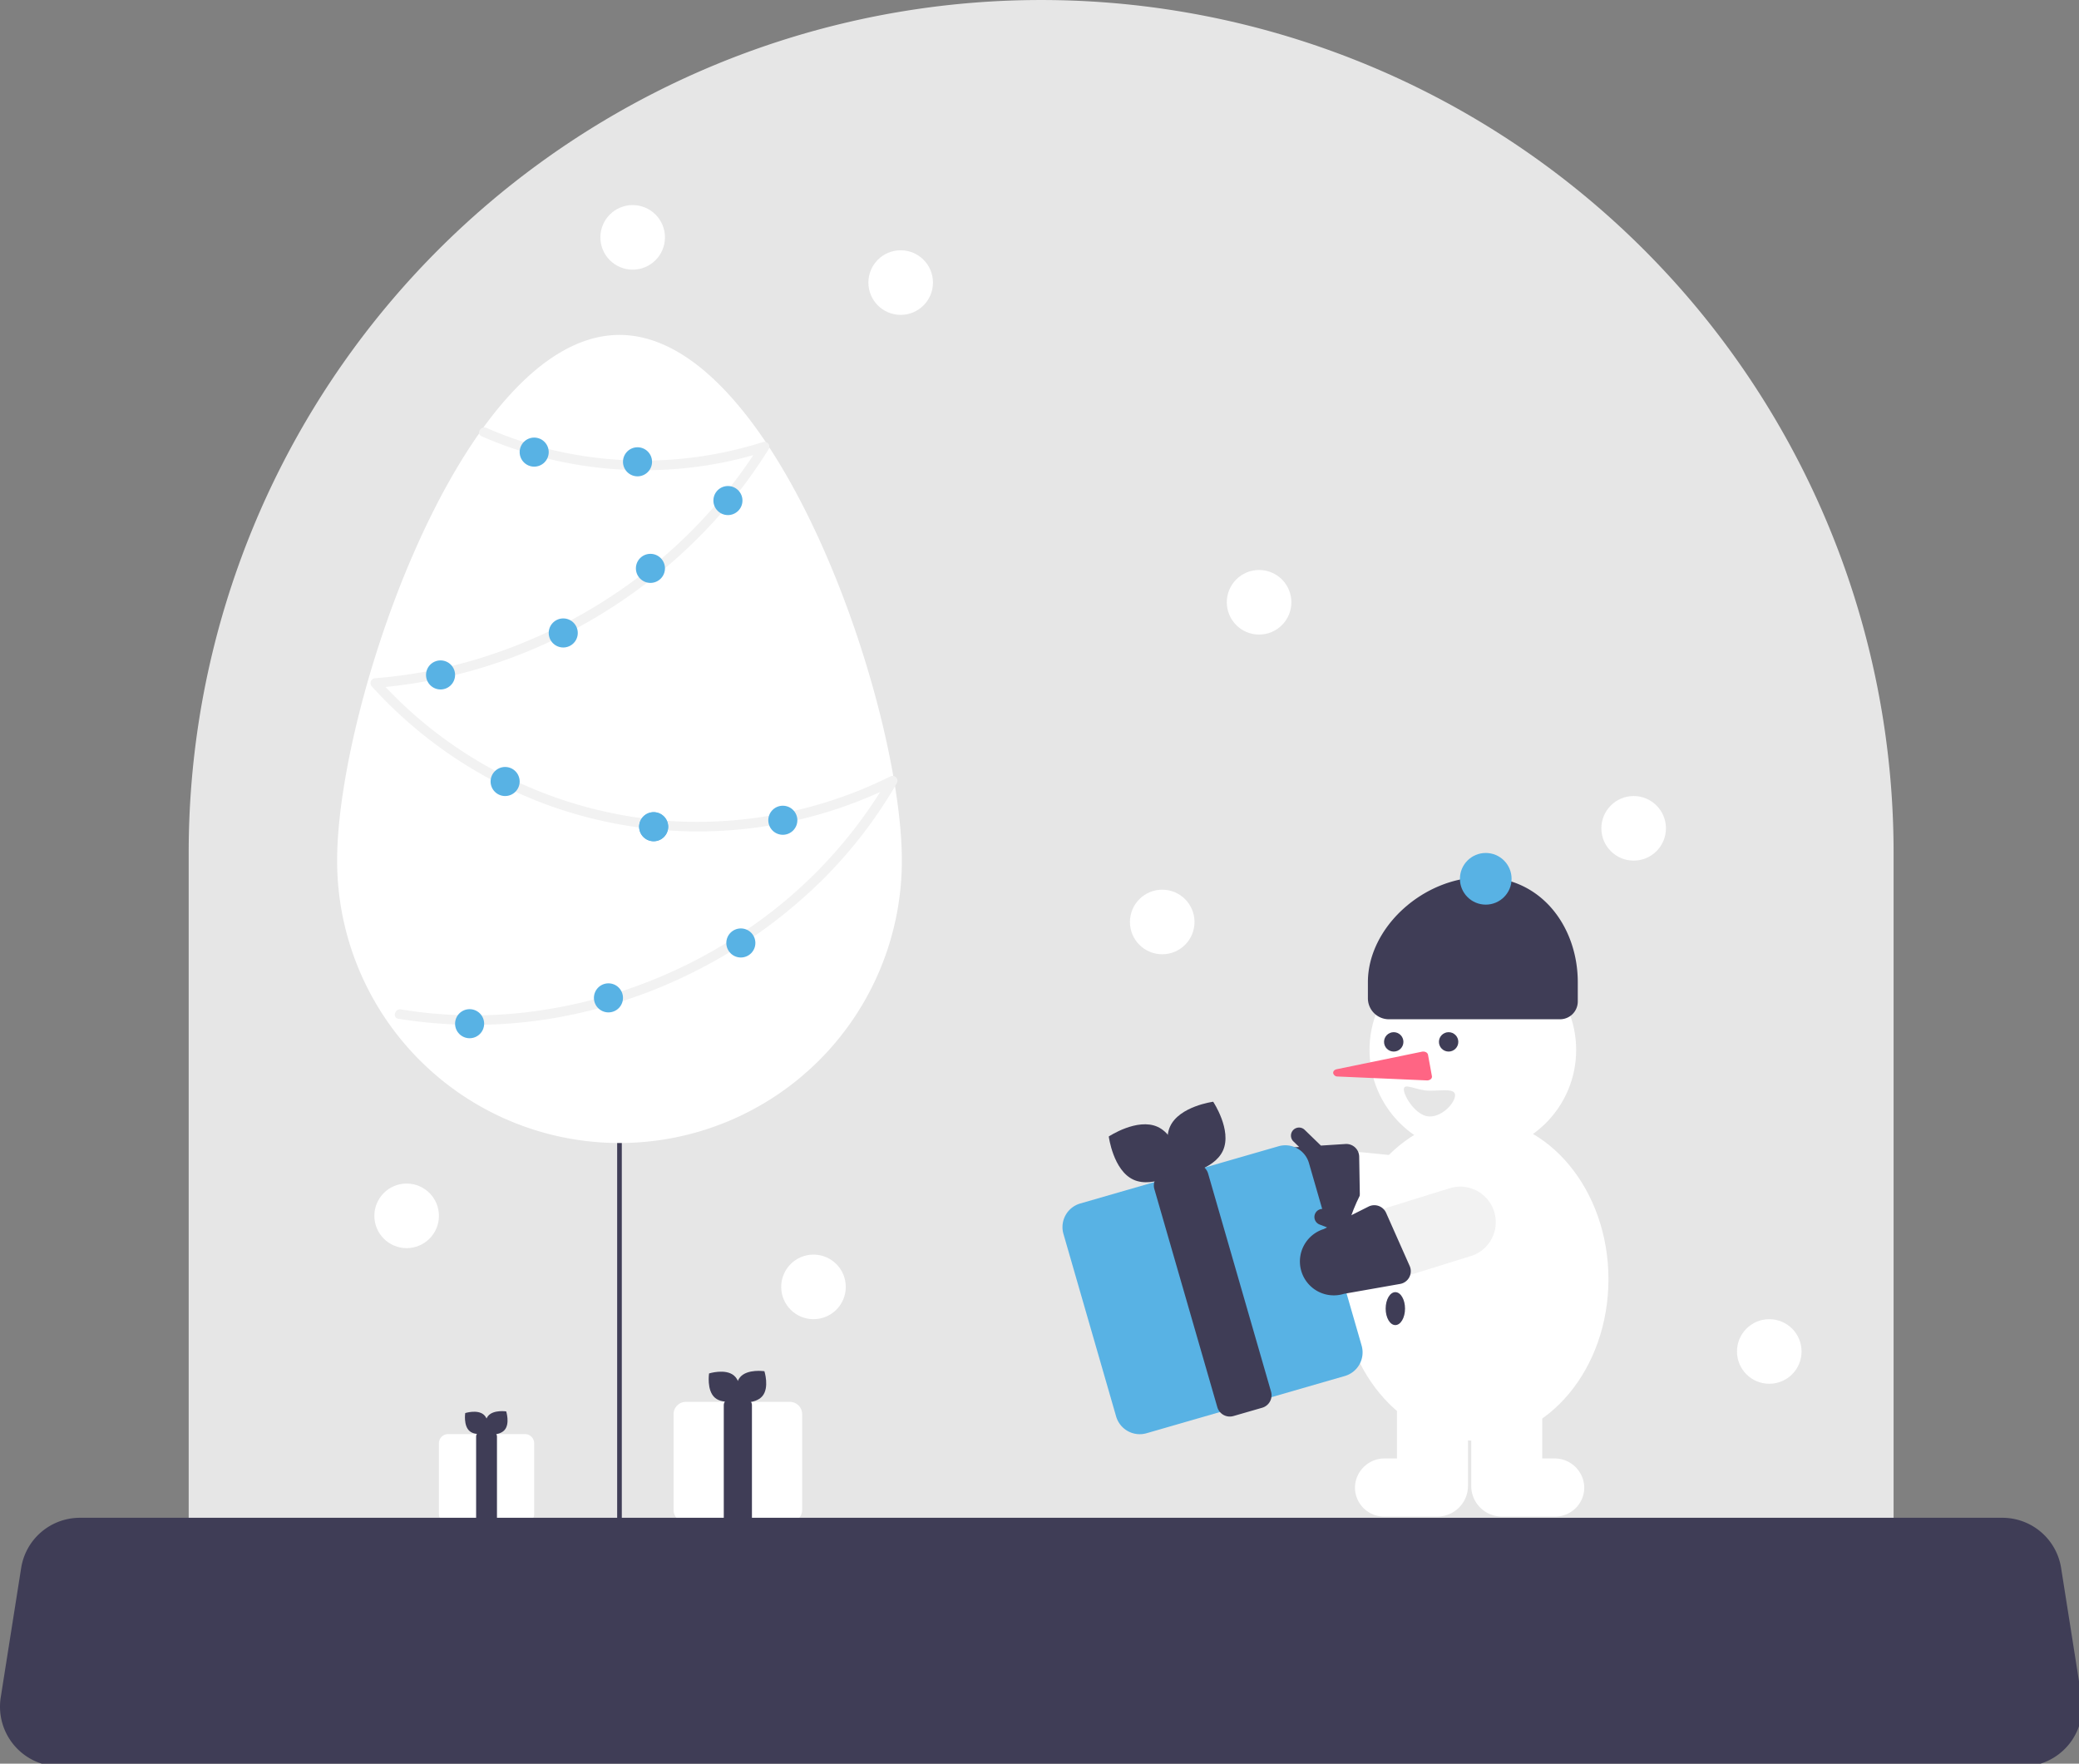 <?xml version="1.0" encoding="UTF-8" standalone="no"?>
<!-- Created with Inkscape (http://www.inkscape.org/) -->

<svg
   xmlns:dc="http://purl.org/dc/elements/1.1/"
   xmlns:cc="http://creativecommons.org/ns#"
   xmlns:rdf="http://www.w3.org/1999/02/22-rdf-syntax-ns#"
   xmlns:svg="http://www.w3.org/2000/svg"
   xmlns="http://www.w3.org/2000/svg"
   xmlns:sodipodi="http://sodipodi.sourceforge.net/DTD/sodipodi-0.dtd"
   xmlns:inkscape="http://www.inkscape.org/namespaces/inkscape"
   width="170.622mm"
   height="144.727mm"
   viewBox="0 0 170.622 144.727"
   version="1.1"
   id="svg8"
   inkscape:version="0.92.4 (5da689c313, 2019-01-14)"
   sodipodi:docname="Illus_Winter.svg">
  <rect x="0" y="0" width="170.622" height="144.727" fill="#808080" stroke="none"/>
  <defs
     id="defs2" />
  <sodipodi:namedview
     id="base"
     pagecolor="#ffffff"
     bordercolor="#666666"
     borderopacity="1.0"
     inkscape:pageopacity="0.0"
     inkscape:pageshadow="2"
     inkscape:zoom="0.35"
     inkscape:cx="-181.69574"
     inkscape:cy="235.65285"
     inkscape:document-units="mm"
     inkscape:current-layer="layer1"
     showgrid="false"
     inkscape:window-width="2560"
     inkscape:window-height="1377"
     inkscape:window-x="-8"
     inkscape:window-y="-8"
     inkscape:window-maximized="1" />
  <g
     inkscape:label="Layer 1"
     inkscape:groupmode="layer"
     id="layer1"
     transform="translate(-20.37,-90.098)">
    <g
       id="layer1-7"
       inkscape:label="Layer 1"
       transform="translate(-6.2,8.337)">
      <g
         transform="matrix(0.265,0,0,0.265,26.57,81.762)"
         id="g4693">
        <path
           style="fill:#e6e6e6"
           inkscape:connector-curvature="0"
           d="M 864,665.5 H 336 V 440.5 a 264,264 0 0 1 528,0 z"
           transform="translate(-277.564,-176.5)"
           id="path4518" />
        <path
           style="fill:#3f3d56"
           inkscape:connector-curvature="0"
           d="m 469.415,655.606 a 0.719,0.719 0 0 0 0.719,-0.719 V 353.599 a 0.719,0.719 0 0 0 -1.438,0 v 301.289 a 0.719,0.719 0 0 0 0.719,0.719 z"
           transform="translate(-277.564,-176.5)"
           id="path4520" />
        <path
           style="fill:#3f3d56"
           inkscape:connector-curvature="0"
           d="m 469.415,411.765 a 0.717,0.717 0 0 0 0.508,-0.211 L 504.536,376.966 a 0.719,0.719 0 0 0 -1.017,-1.016 l -34.612,34.588 a 0.719,0.719 0 0 0 0.508,1.227 z"
           transform="translate(-277.564,-176.5)"
           id="path4522" />
        <path
           style="fill:#3f3d56"
           inkscape:connector-curvature="0"
           d="m 469.415,471.644 a 0.719,0.719 0 0 0 0.508,-1.227 L 411.96,412.493 a 0.719,0.719 0 0 0 -1.017,1.016 l 57.964,57.925 a 0.717,0.717 0 0 0 0.508,0.211 z"
           transform="translate(-277.564,-176.5)"
           id="path4524" />
        <path
           style="fill:#ffffff"
           inkscape:connector-curvature="0"
           d="m 556.864,442.999 c 0,-48.264 -39.152,-162.791 -87.448,-162.791 -48.296,0 -87.448,114.527 -87.448,162.791 a 87.448,87.448 0 0 0 174.896,0 z"
           transform="translate(-277.564,-176.5)"
           id="path4526" />
        <path
           style="fill:#f2f2f2"
           inkscape:connector-curvature="0"
           d="m 426.707,311.588 a 125.554,125.554 0 0 0 68.862,9.149 121.118,121.118 0 0 0 19.17,-4.481 l -1.694,-2.204 a 153.022,153.022 0 0 1 -38.048,41.369 159.231,159.231 0 0 1 -50.04,25.283 149.989,149.989 0 0 1 -31.166,5.809 1.521,1.521 0 0 0 -1.061,2.561 137.52,137.52 0 0 0 54.59,36.756 136.516,136.516 0 0 0 107.46,-6.29 l -2.052,-2.052 a 144.154,144.154 0 0 1 -47.667,49.384 153.187,153.187 0 0 1 -64.597,23.105 139.484,139.484 0 0 1 -38.745,-0.904 c -1.889,-0.316 -2.7,2.575 -0.798,2.893 a 147.359,147.359 0 0 0 69.793,-5.575 156.562,156.562 0 0 0 60.163,-36.081 142.338,142.338 0 0 0 24.439,-31.309 1.512,1.512 0 0 0 -2.052,-2.052 134.481,134.481 0 0 1 -68.321,13.778 133.62,133.62 0 0 1 -90.094,-43.775 l -1.061,2.561 a 156.937,156.937 0 0 0 55.393,-14.951 161.56,161.56 0 0 0 46.59,-33.525 153.785,153.785 0 0 0 19.861,-25.471 1.515,1.515 0 0 0 -1.694,-2.204 122.177,122.177 0 0 1 -67.477,1.928 118.91,118.91 0 0 1 -18.243,-6.294 c -1.751,-0.77 -3.279,1.814 -1.514,2.59 z"
           transform="translate(-277.564,-176.5)"
           id="path4528" />
        <circle
           style="fill:#58b2e4"
           cx="165.436"
           cy="140"
           r="4.5"
           id="circle4530" />
        <circle
           style="fill:#58b2e4"
           cx="197.436"
           cy="143"
           r="4.5"
           id="circle4532" />
        <circle
           style="fill:#58b2e4"
           cx="225.436"
           cy="155"
           r="4.5"
           id="circle4534" />
        <circle
           style="fill:#58b2e4"
           cx="201.436"
           cy="176"
           r="4.5"
           id="circle4536" />
        <circle
           style="fill:#58b2e4"
           cx="174.436"
           cy="196"
           r="4.5"
           id="circle4538" />
        <circle
           style="fill:#58b2e4"
           cx="136.436"
           cy="209"
           r="4.5"
           id="circle4540" />
        <circle
           style="fill:#58b2e4"
           cx="156.436"
           cy="242"
           r="4.5"
           id="circle4542" />
        <circle
           style="fill:#58b2e4"
           cx="202.436"
           cy="256"
           r="4.5"
           id="circle4544" />
        <circle
           style="fill:#58b2e4"
           cx="202.436"
           cy="256"
           r="4.5"
           id="circle4546" />
        <circle
           style="fill:#58b2e4"
           cx="242.436"
           cy="254"
           r="4.5"
           id="circle4548" />
        <circle
           style="fill:#58b2e4"
           cx="229.436"
           cy="292"
           r="4.5"
           id="circle4550" />
        <circle
           style="fill:#58b2e4"
           cx="188.436"
           cy="309"
           r="4.5"
           id="circle4552" />
        <circle
           style="fill:#58b2e4"
           cx="145.436"
           cy="317"
           r="4.5"
           id="circle4554" />
        <circle
           style="fill:#ffffff"
           cx="195.936"
           cy="73.5"
           r="10"
           id="circle4556" />
        <circle
           style="fill:#ffffff"
           cx="505.936"
           cy="256.5"
           r="10"
           id="circle4558" />
        <circle
           style="fill:#ffffff"
           cx="125.936"
           cy="376.5"
           r="10"
           id="circle4560" />
        <circle
           style="fill:#ffffff"
           cx="278.936"
           cy="87.5"
           r="10"
           id="circle4562" />
        <circle
           style="fill:#ffffff"
           cx="547.936"
           cy="418.5"
           r="10"
           id="circle4564" />
        <circle
           style="fill:#ffffff"
           cx="359.936"
           cy="285.5"
           r="10"
           id="circle4566" />
        <circle
           style="fill:#ffffff"
           cx="389.936"
           cy="186.5"
           r="10"
           id="circle4568" />
        <circle
           style="fill:#ffffff"
           cx="251.936"
           cy="398.5"
           r="10"
           id="circle4570" />
        <path
           style="fill:#ffffff"
           inkscape:connector-curvature="0"
           d="m 722.695,646.128 h -16.5 a 9.036,9.036 0 0 1 -6.568,-2.846 8.931,8.931 0 0 1 -2.413,-6.752 9.171,9.171 0 0 1 9.272,-8.402 h 3.709 v -20 h 22 v 28.5 a 9.511,9.511 0 0 1 -9.5,9.5 z"
           transform="translate(-277.564,-176.5)"
           id="path4572" />
        <path
           style="fill:#ffffff"
           inkscape:connector-curvature="0"
           d="M 717.417,557.232 697.516,555.238 a 11,11 0 0 1 2.193,-21.891 l 19.9,1.994 a 11,11 0 0 1 5.868,19.46 11.112,11.112 0 0 1 -1.584,1.083 10.922,10.922 0 0 1 -6.477,1.348 z"
           transform="translate(-277.564,-176.5)"
           id="path4574" />
        <path
           style="fill:#3f3d56"
           inkscape:connector-curvature="0"
           d="m 667.27,541.152 v -6e-5 a 10.5,10.5 0 0 1 11.494,-9.401 l 1.143,-0.074 -1.765,-1.71 a 2.5,2.5 0 1 1 3.479,-3.591 l 5.022,4.866 7.599,-0.49 a 4,4 0 0 1 4.257,3.925 l 0.299,17.981 a 4,4 0 0 1 -4.899,3.964 l -17.229,-3.976 a 10.5,10.5 0 0 1 -9.401,-11.494 z"
           transform="translate(-277.564,-176.5)"
           id="path4576" />
        <ellipse
           style="fill:#ffffff"
           cx="456.631"
           cy="396.128"
           rx="41.5"
           ry="50"
           id="ellipse4578" />
        <ellipse
           style="fill:#3f3d56"
           cx="433.131"
           cy="391.028"
           rx="3"
           ry="5.1"
           id="ellipse4580" />
        <ellipse
           style="fill:#3f3d56"
           cx="432.131"
           cy="405.228"
           rx="3"
           ry="5.1"
           id="ellipse4582" />
        <circle
           style="fill:#ffffff"
           cx="456.131"
           cy="325.128"
           r="32"
           id="circle4584" />
        <path
           style="fill:#3f3d56"
           inkscape:connector-curvature="0"
           d="m 760.695,492.128 h -53 a 6.507,6.507 0 0 1 -6.5,-6.5 v -5 c 0,-16.843 17.051,-32.5 35.5,-32.5 18.449,0 29.5,15.657 29.5,32.5 v 6 a 5.506,5.506 0 0 1 -5.5,5.5 z"
           transform="translate(-277.564,-176.5)"
           id="path4586" />
        <circle
           style="fill:#58b2e4"
           cx="460.131"
           cy="272.128"
           r="8"
           id="circle4588" />
        <circle
           style="fill:#3f3d56"
           cx="448.631"
           cy="322.628"
           r="3"
           id="circle4590" />
        <circle
           style="fill:#3f3d56"
           cx="431.631"
           cy="322.628"
           r="3"
           id="circle4592" />
        <path
           style="fill:#ffffff"
           inkscape:connector-curvature="0"
           d="m 759.195,646.128 h -16.5 a 9.511,9.511 0 0 1 -9.5,-9.5 v -28.5 h 22 v 20 h 3.709 a 9.171,9.171 0 0 1 9.272,8.402 8.931,8.931 0 0 1 -2.413,6.752 9.036,9.036 0 0 1 -6.568,2.846 z"
           transform="translate(-277.564,-176.5)"
           id="path4594" />
        <path
           style="fill:#ff6584"
           inkscape:connector-curvature="0"
           d="m 719.537,511.06 c -0.029,0 -0.057,-3.7e-4 -0.086,-0.002 l -27.594,-1.207 a 1.361,1.361 0 0 1 -1.406,-1.028 c -0.077,-0.573 0.376,-1.077 1.102,-1.227 l 26.384,-5.43 a 1.902,1.902 0 0 1 1.217,0.151 1.162,1.162 0 0 1 0.658,0.799 l 1.21,6.636 a 0.981,0.981 0 0 1 -0.382,0.936 1.734,1.734 0 0 1 -1.103,0.37 z"
           transform="translate(-277.564,-176.5)"
           id="path4596" />
        <path
           style="fill:#e6e6e6"
           inkscape:connector-curvature="0"
           d="m 720.334,514.245 c -4.135,0 -8.012,-2.632 -8.012,-0.428 0,2.204 3.877,8.411 8.012,8.411 4.135,0 7.862,-4.353 7.862,-6.558 0,-2.204 -3.727,-1.426 -7.862,-1.426 z"
           transform="translate(-277.564,-176.5)"
           id="path4598" />
        <path
           style="fill:#58b2e4"
           inkscape:connector-curvature="0"
           d="m 694.058,602.59 -61.42,17.729 a 7.612,7.612 0 0 1 -9.413,-5.196 l -16.318,-56.534 a 7.612,7.612 0 0 1 5.196,-9.413 l 61.42,-17.729 a 7.612,7.612 0 0 1 9.413,5.196 l 16.318,56.534 a 7.612,7.612 0 0 1 -5.196,9.413 z"
           transform="translate(-277.564,-176.5)"
           id="path4600" />
        <path
           style="fill:#3f3d56"
           inkscape:connector-curvature="0"
           d="m 668.454,612.424 -8.91,2.572 a 4.029,4.029 0 0 1 -4.983,-2.751 L 635.064,544.702 a 4.029,4.029 0 0 1 2.751,-4.983 l 8.91,-2.572 a 4.029,4.029 0 0 1 4.983,2.751 l 19.496,67.543 a 4.029,4.029 0 0 1 -2.751,4.983 z"
           transform="translate(-277.564,-176.5)"
           id="path4602" />
        <path
           style="fill:#3f3d56"
           inkscape:connector-curvature="0"
           d="m 636.068,525.438 c 6.289,2.871 7.651,13.383 7.651,13.383 0,0 -8.835,5.857 -15.124,2.986 -6.289,-2.871 -7.651,-13.383 -7.651,-13.383 0,0 8.835,-5.858 15.124,-2.986 z"
           transform="translate(-277.564,-176.5)"
           id="path4604" />
        <path
           style="fill:#3f3d56"
           inkscape:connector-curvature="0"
           d="m 656.314,532.778 c -2.851,6.298 -13.359,7.693 -13.359,7.693 0,0 -5.885,-8.817 -3.034,-15.115 2.851,-6.298 13.359,-7.693 13.359,-7.693 0,0 5.885,8.817 3.034,15.115 z"
           transform="translate(-277.564,-176.5)"
           id="path4606" />
        <path
           style="fill:#f2f2f2"
           inkscape:connector-curvature="0"
           d="m 733.058,565.463 -19.099,5.934 a 11,11 0 0 1 -6.528,-21.01 l 19.099,-5.934 a 11,11 0 0 1 13,15.625 11.112,11.112 0 0 1 -1.035,1.615 10.921,10.921 0 0 1 -5.436,3.769 z"
           transform="translate(-277.564,-176.5)"
           id="path4608" />
        <path
           style="fill:#3f3d56"
           inkscape:connector-curvature="0"
           d="m 680.614,570.238 v 0 a 10.5,10.5 0 0 1 6.912,-13.143 l 1.024,-0.514 -2.292,-0.885 a 2.5,2.5 0 1 1 1.801,-4.664 l 6.524,2.519 6.804,-3.418 a 4,4 0 0 1 5.452,1.952 l 7.296,16.437 a 4,4 0 0 1 -2.962,5.562 l -17.414,3.066 A 10.5,10.5 0 0 1 680.614,570.238 Z"
           transform="translate(-277.564,-176.5)"
           id="path4610" />
        <path
           style="fill:#ffffff"
           inkscape:connector-curvature="0"
           d="m 522.163,647.874 h -32.177 a 3.831,3.831 0 0 1 -3.827,-3.827 v -29.618 a 3.831,3.831 0 0 1 3.827,-3.827 h 32.177 a 3.831,3.831 0 0 1 3.827,3.827 v 29.618 a 3.831,3.831 0 0 1 -3.827,3.827 z"
           transform="translate(-277.564,-176.5)"
           id="path4612" />
        <path
           style="fill:#3f3d56"
           inkscape:connector-curvature="0"
           d="m 508.409,649.055 h -4.668 a 2.028,2.028 0 0 1 -2.026,-2.026 V 611.644 a 2.028,2.028 0 0 1 2.026,-2.026 h 4.668 a 2.028,2.028 0 0 1 2.026,2.026 v 35.385 a 2.028,2.028 0 0 1 -2.026,2.026 z"
           transform="translate(-277.564,-176.5)"
           id="path4614" />
        <path
           style="fill:#3f3d56"
           inkscape:connector-curvature="0"
           d="m 504.889,602.469 c 2.641,2.266 1.832,7.54 1.832,7.54 0,0 -5.09,1.599 -7.731,-0.667 -2.641,-2.266 -1.832,-7.54 -1.832,-7.54 0,0 5.09,-1.599 7.731,0.667 z"
           transform="translate(-277.564,-176.5)"
           id="path4616" />
        <path
           style="fill:#3f3d56"
           inkscape:connector-curvature="0"
           d="m 513.655,608.844 c -2.258,2.648 -7.534,1.856 -7.534,1.856 0,0 -1.615,-5.085 0.643,-7.733 2.258,-2.648 7.534,-1.856 7.534,-1.856 0,0 1.615,5.085 -0.643,7.733 z"
           transform="translate(-277.564,-176.5)"
           id="path4618" />
        <path
           style="fill:#ffffff"
           inkscape:connector-curvature="0"
           d="M 440.157,648.181 H 416.333 A 2.837,2.837 0 0 1 413.5,645.347 v -21.928 a 2.837,2.837 0 0 1 2.833,-2.833 H 440.157 a 2.837,2.837 0 0 1 2.833,2.833 v 21.928 a 2.837,2.837 0 0 1 -2.833,2.833 z"
           transform="translate(-277.564,-176.5)"
           id="path4620" />
        <path
           style="fill:#3f3d56"
           inkscape:connector-curvature="0"
           d="m 429.973,649.055 h -3.456 a 1.502,1.502 0 0 1 -1.5,-1.5 v -26.199 a 1.502,1.502 0 0 1 1.5,-1.5 h 3.456 a 1.502,1.502 0 0 1 1.5,1.5 v 26.199 a 1.502,1.502 0 0 1 -1.5,1.5 z"
           transform="translate(-277.564,-176.5)"
           id="path4622" />
        <path
           style="fill:#3f3d56"
           inkscape:connector-curvature="0"
           d="m 427.367,614.563 c 1.955,1.678 1.356,5.583 1.356,5.583 0,0 -3.769,1.184 -5.724,-0.494 -1.955,-1.678 -1.356,-5.583 -1.356,-5.583 0,0 3.769,-1.184 5.724,0.494 z"
           transform="translate(-277.564,-176.5)"
           id="path4624" />
        <path
           style="fill:#3f3d56"
           inkscape:connector-curvature="0"
           d="m 433.858,619.283 c -1.672,1.96 -5.578,1.374 -5.578,1.374 0,0 -1.196,-3.765 0.476,-5.725 1.672,-1.96 5.578,-1.374 5.578,-1.374 0,0 1.196,3.765 -0.476,5.725 z"
           transform="translate(-277.564,-176.5)"
           id="path4626" />
        <path
           style="fill:#3f3d56"
           inkscape:connector-curvature="0"
           d="M 903.935,723.5 H 296.065 a 18.5,18.5 0 0 1 -18.274,-21.385 l 6.316,-40 A 18.413,18.413 0 0 1 302.381,646.5 h 595.238 a 18.414,18.414 0 0 1 18.274,15.615 l 6.316,40 A 18.5,18.5 0 0 1 903.935,723.5 Z"
           transform="translate(-277.564,-176.5)"
           id="path4628" />
      </g>
    </g>
  </g>
</svg>
